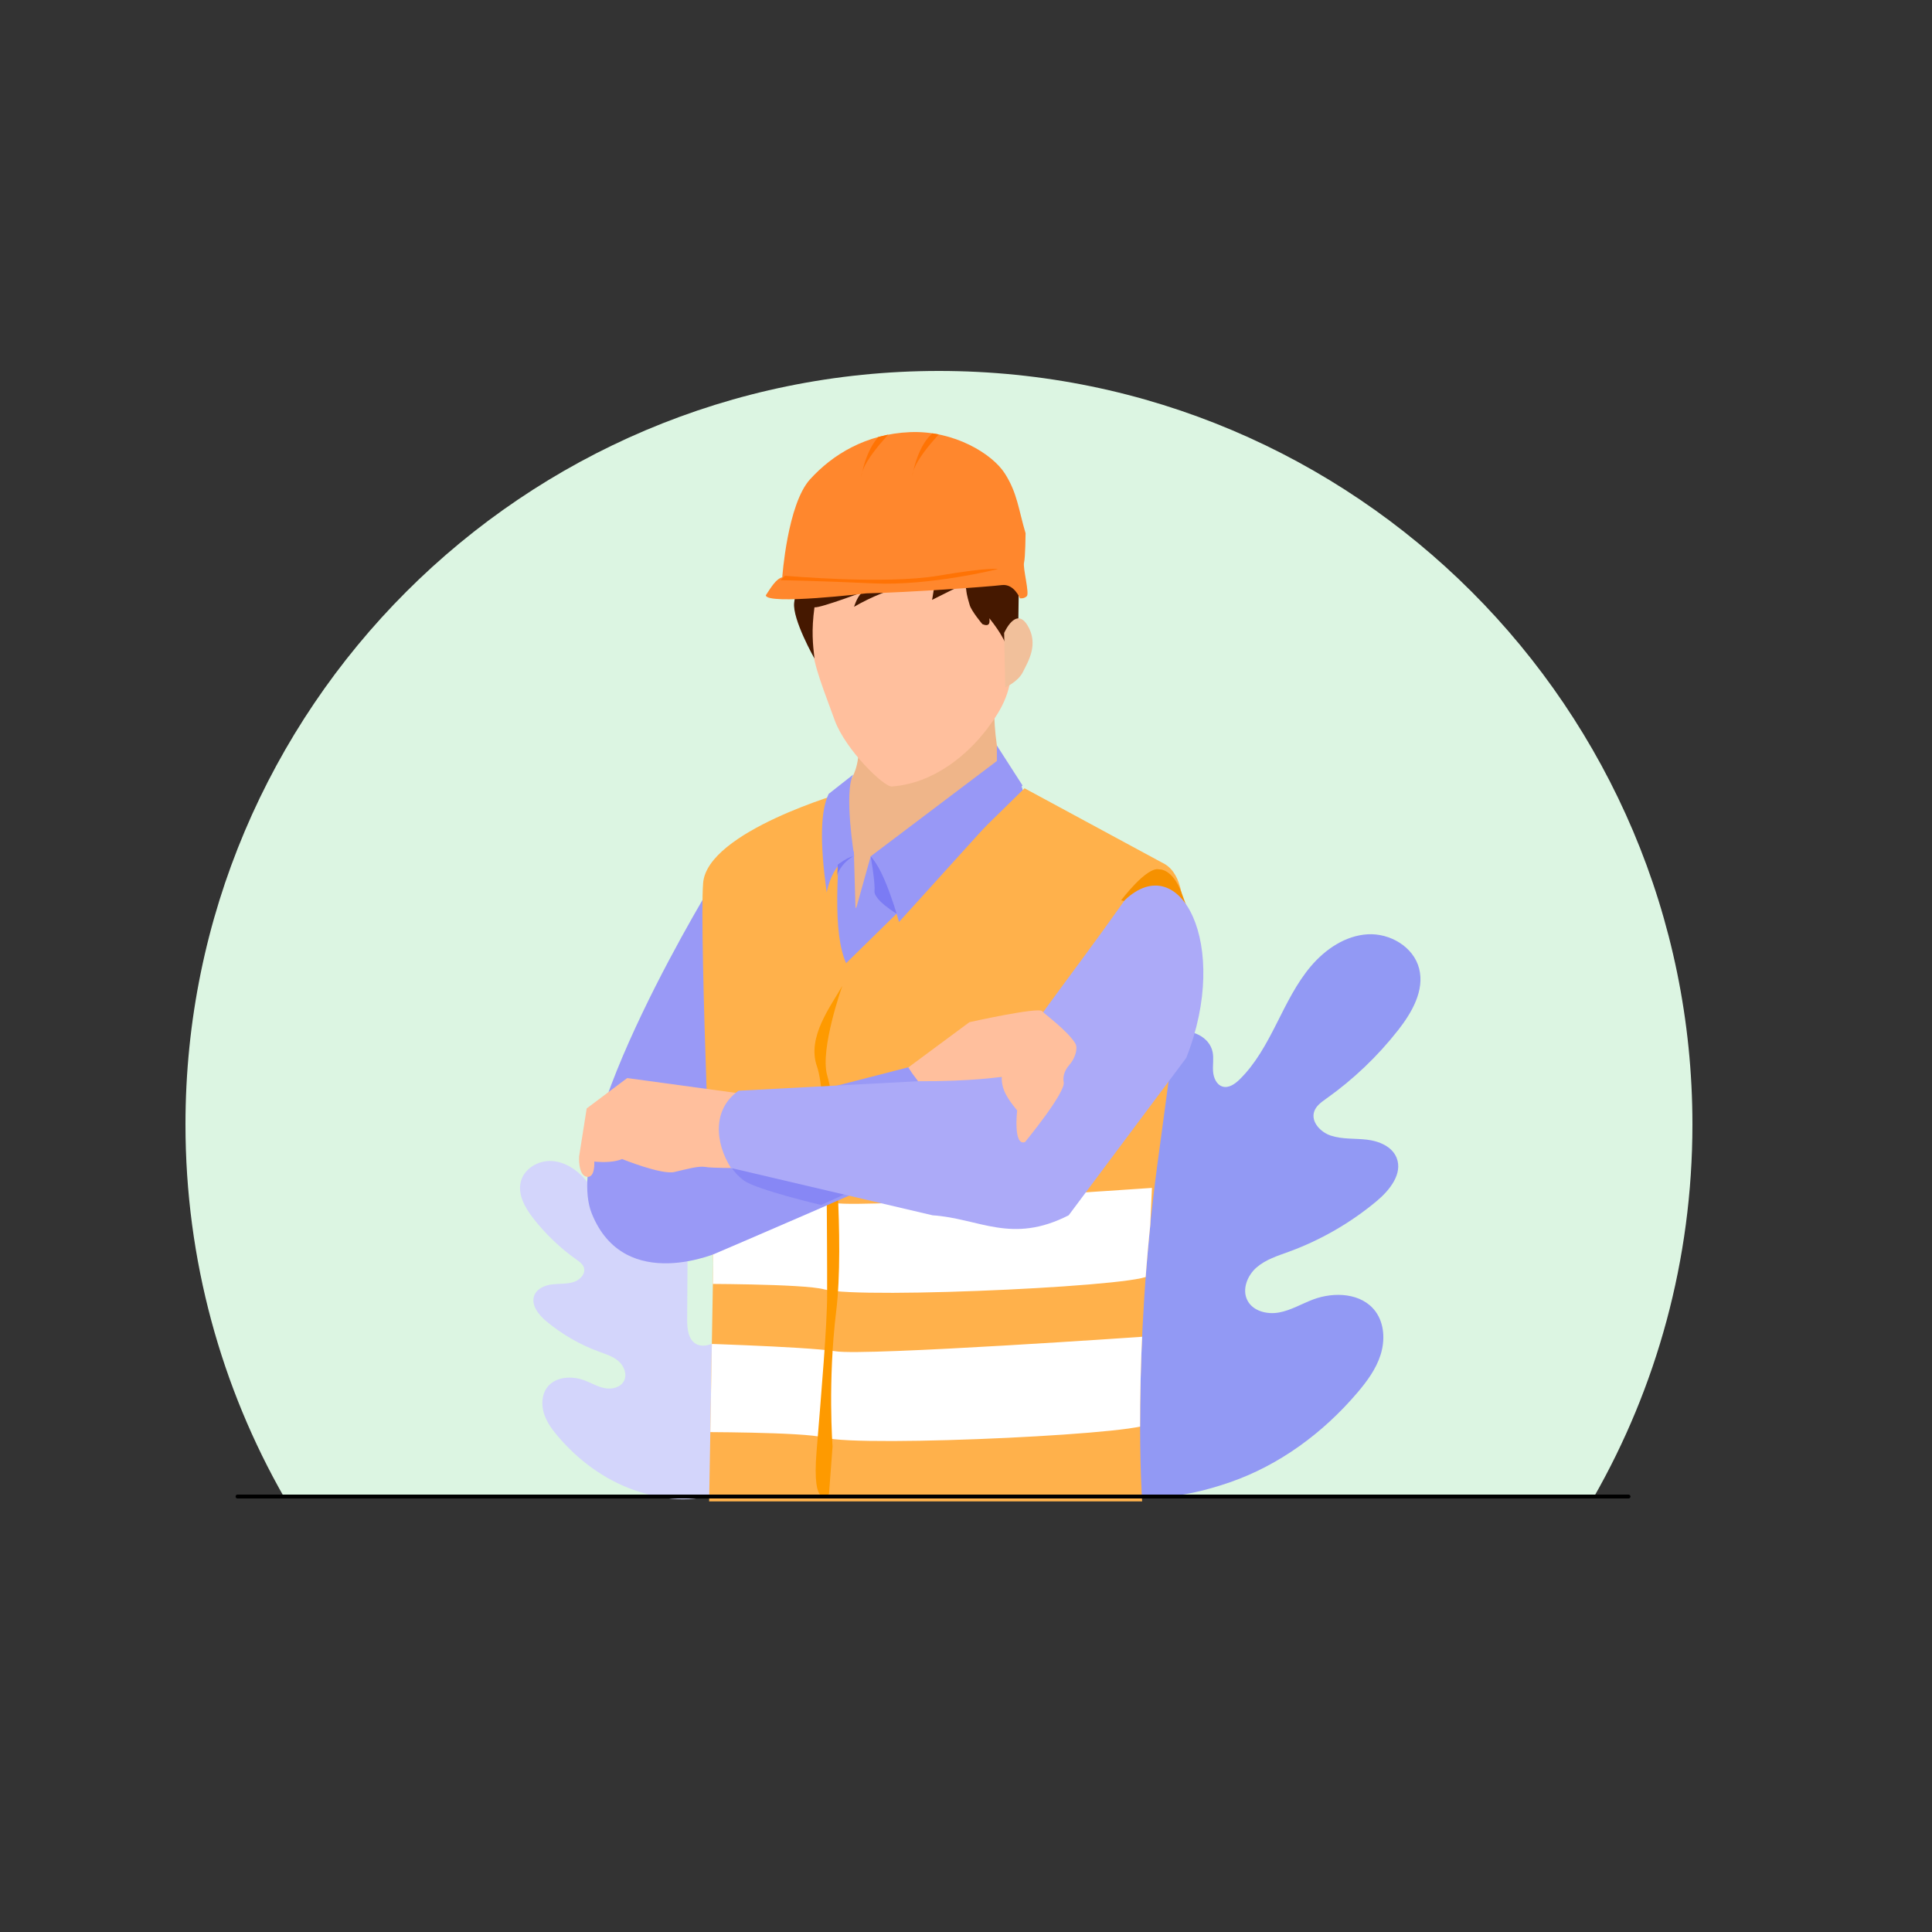 <?xml version="1.0" encoding="UTF-8" standalone="no"?>
<!DOCTYPE svg PUBLIC "-//W3C//DTD SVG 1.1//EN" "http://www.w3.org/Graphics/SVG/1.1/DTD/svg11.dtd">
<svg width="100%" height="100%" viewBox="0 0 500 500" version="1.1" xmlns="http://www.w3.org/2000/svg" xmlns:xlink="http://www.w3.org/1999/xlink" xml:space="preserve" xmlns:serif="http://www.serif.com/" style="fill-rule:evenodd;clip-rule:evenodd;stroke-linecap:round;stroke-linejoin:round;stroke-miterlimit:1.5;">
    <rect x="0" y="0" width="500" height="500" fill="#333333" stroke="none"/>
    <g transform="matrix(1,0,0,1,-547.246,-1081.77)">
        <g id="Artboard1" transform="matrix(1,0,0,1,547.246,1081.77)">
            <rect x="0" y="0" width="499.999" height="500" style="fill:none;"/>
            <g transform="matrix(1,0,0,1,-11.453,-65.453)">
                <path d="M85.026,453C68.756,424.533 59.453,391.571 59.453,356.453C59.453,248.83 146.83,161.453 254.453,161.453C362.076,161.453 449.453,248.83 449.453,356.453C449.453,391.571 440.15,424.533 423.88,453L85.026,453Z" style="fill:rgb(220,245,226);"/>
            </g>
            <g id="Background-Complete" serif:id="Background Complete">
            </g>
            <g transform="matrix(1.34,0,0,1.34,281.046,246.112)">
                <path d="M0,103.336C-15.448,92.543 -18.953,72.51 -18.342,54.502C-18.24,51.496 -18.57,48.327 -17.141,45.69C-15.71,43.053 -12.374,41.25 -9.683,42.517C-7.45,43.567 -6.478,46.164 -5.229,48.312C-3.567,51.169 -1.092,53.533 1.821,55.045C3.735,56.038 6.104,56.646 7.993,55.604C10.586,54.173 10.892,50.591 10.873,47.601C10.838,42.028 10.804,36.456 10.769,30.885C10.75,27.896 10.741,24.843 11.671,22.005C12.601,19.168 14.655,16.532 17.499,15.735C20.344,14.939 23.86,16.579 24.461,19.505C24.711,20.723 24.463,21.987 24.546,23.228C24.629,24.469 25.207,25.842 26.386,26.188C27.579,26.538 28.775,25.69 29.669,24.815C32.755,21.797 34.849,17.908 36.806,14.041C38.763,10.174 40.662,6.215 43.462,2.922C46.262,-0.37 50.135,-2.979 54.416,-3.222C58.698,-3.464 63.26,-0.821 64.342,3.382C65.427,7.597 62.968,11.873 60.292,15.285C56.322,20.347 51.626,24.823 46.397,28.529C45.455,29.198 44.434,29.921 44.073,31.028C43.424,33.022 45.313,35.001 47.28,35.656C49.509,36.398 51.927,36.167 54.258,36.441C56.589,36.716 59.114,37.744 59.996,39.947C61.221,43.003 58.665,46.206 56.15,48.304C51.115,52.505 45.365,55.823 39.231,58.07C37.032,58.875 34.718,59.581 32.944,61.126C31.171,62.672 30.101,65.358 31.172,67.464C32.244,69.572 34.994,70.246 37.298,69.818C39.601,69.392 41.663,68.141 43.858,67.313C47.967,65.762 53.272,66.045 55.904,69.596C57.634,71.93 57.786,75.18 56.911,77.962C56.037,80.744 54.263,83.141 52.379,85.351C45.794,93.076 37.364,99.296 27.833,102.601C18.303,105.905 9.472,106.8 0,103.336" style="fill:rgb(146,153,244);fill-rule:nonzero;"/>
            </g>
            <g transform="matrix(-0.805,0,0,0.805,186.59,303.059)">
                <path d="M0,103.336C-15.448,92.543 -18.953,72.51 -18.342,54.502C-18.24,51.496 -18.57,48.327 -17.141,45.69C-15.71,43.053 -12.374,41.25 -9.683,42.517C-7.45,43.567 -6.478,46.164 -5.229,48.312C-3.567,51.169 -1.092,53.533 1.821,55.045C3.735,56.038 6.104,56.646 7.993,55.604C10.586,54.173 10.892,50.591 10.873,47.601C10.838,42.028 10.804,36.456 10.769,30.885C10.75,27.896 10.741,24.843 11.671,22.005C12.601,19.168 14.655,16.532 17.499,15.735C20.344,14.939 23.86,16.579 24.461,19.505C24.711,20.723 24.463,21.987 24.546,23.228C24.629,24.469 25.207,25.842 26.386,26.188C27.579,26.538 28.775,25.69 29.669,24.815C32.755,21.797 34.849,17.908 36.806,14.041C38.763,10.174 40.662,6.215 43.462,2.922C46.262,-0.37 50.135,-2.979 54.416,-3.222C58.698,-3.464 63.26,-0.821 64.342,3.382C65.427,7.597 62.968,11.873 60.292,15.285C56.322,20.347 51.626,24.823 46.397,28.529C45.455,29.198 44.434,29.921 44.073,31.028C43.424,33.022 45.313,35.001 47.28,35.656C49.509,36.398 51.927,36.167 54.258,36.441C56.589,36.716 59.114,37.744 59.996,39.947C61.221,43.003 58.665,46.206 56.15,48.304C51.115,52.505 45.365,55.823 39.231,58.07C37.032,58.875 34.718,59.581 32.944,61.126C31.171,62.672 30.101,65.358 31.172,67.464C32.244,69.572 34.994,70.246 37.298,69.818C39.601,69.392 41.663,68.141 43.858,67.313C47.967,65.762 53.272,66.045 55.904,69.596C57.634,71.93 57.786,75.18 56.911,77.962C56.037,80.744 54.263,83.141 52.379,85.351C45.794,93.076 37.364,99.296 27.833,102.601C18.303,105.905 9.472,106.8 0,103.336" style="fill:rgb(211,213,251);fill-rule:nonzero;"/>
            </g>
            <g id="Floor">
            </g>
            <g id="Plant">
            </g>
            <g id="Device">
            </g>
            <g id="Character">
            </g>
            <g transform="matrix(0.655,0,0,0.655,-772.37,-622.278)">
                <path d="M1462.5,1296C1462.5,1296 1399.95,1397.02 1413,1429.5C1426.05,1461.98 1464,1444.5 1464,1444.5L1462.5,1296Z" style="fill:rgb(153,153,246);"/>
            </g>
            <g transform="matrix(0.655,0,0,0.655,-772.37,-622.278)">
                <path d="M1572,1218L1515.07,1220.71C1519.55,1242.49 1521.19,1255.04 1510.36,1263.8C1517.62,1265.97 1501.08,1280.49 1512,1329C1514.96,1342.18 1571.6,1267.83 1585.5,1263.4C1572.23,1261.94 1571.52,1237.41 1572,1218Z" style="fill:rgb(239,181,137);"/>
            </g>
            <g transform="matrix(0.574,0,0,0.574,-645.647,-520.085)">
                <path d="M1532.22,1151.98C1558.8,1151.98 1581.06,1175.33 1581.06,1203.98C1581.06,1217.13 1577.35,1224.81 1569.89,1234.67C1561.1,1246.27 1545.99,1259.27 1526.89,1260.67C1523.34,1260.93 1506.13,1244.24 1501.19,1230.88C1493.35,1209.67 1491.02,1203.7 1490.73,1192.53C1489.98,1163.89 1505.64,1151.98 1532.22,1151.98Z" style="fill:rgb(255,191,157);"/>
            </g>
            <g transform="matrix(0.655,0,0,0.655,-628.788,-612.199)">
                <path d="M1297.35,1271L1298,1293.5C1298,1293.5 1313.04,1278.25 1315.5,1276.5C1317.96,1274.75 1363.5,1245 1363.5,1245L1365,1249.5L1292.25,1327.5L1281,1279.5L1297.35,1271Z" style="fill:rgb(152,152,246);"/>
            </g>
            <g transform="matrix(0.574,0,0,0.574,-646.761,-520.672)">
                <path d="M1585.91,1185.91L1580,1197C1580,1197 1578.47,1192.86 1572.88,1185.91C1572.58,1185.54 1574.17,1190.44 1569.68,1188.48C1569.58,1188.43 1564.8,1182.63 1564,1180C1561.18,1170.76 1563.57,1173.79 1561,1170.56L1547,1177.56C1547,1177.56 1547.22,1176.69 1548,1171.56C1548.78,1166.42 1527.16,1171.63 1511.83,1180.69C1511.83,1180.69 1513.59,1174.94 1516,1174C1519.45,1172.66 1496.48,1181.42 1493.98,1180.91C1492.53,1191.48 1493.27,1197.72 1493.98,1204.01C1493.98,1204.01 1483.91,1186.26 1484.83,1178.8C1485.74,1171.33 1489,1169 1489,1169C1490.56,1138.68 1584.72,1138.29 1585.91,1162C1586.26,1168.87 1585.91,1185.91 1585.91,1185.91Z" style="fill:rgb(69,24,0);"/>
            </g>
            <g transform="matrix(0.598,0,0,0.563,-681.992,-509.874)">
                <path d="M1515.4,1178.39C1515.4,1178.39 1472.16,1183.88 1471.88,1179.28C1474.25,1175.48 1476.25,1171.8 1479,1171C1479,1171 1481.22,1137.47 1491,1126C1500.78,1114.53 1515.31,1105.11 1534.32,1104.28C1553.34,1103.45 1569.88,1114.24 1575.32,1123.28C1580.77,1132.33 1581.24,1139.9 1584.3,1150.78C1584.3,1150.78 1584.21,1161.88 1583.63,1164.27C1583.06,1166.66 1586.04,1178.33 1584.85,1179.66C1583.65,1180.99 1581.85,1180.66 1581.85,1180.66C1581.85,1180.66 1579.34,1173.86 1573.97,1174.59C1568.61,1175.33 1533.7,1177.98 1515.4,1178.39Z" style="fill:rgb(255,135,45);"/>
                <clipPath id="_clip1">
                    <path d="M1515.4,1178.39C1515.4,1178.39 1472.16,1183.88 1471.88,1179.28C1474.25,1175.48 1476.25,1171.8 1479,1171C1479,1171 1481.22,1137.47 1491,1126C1500.78,1114.53 1515.31,1105.11 1534.32,1104.28C1553.34,1103.45 1569.88,1114.24 1575.32,1123.28C1580.77,1132.33 1581.24,1139.9 1584.3,1150.78C1584.3,1150.78 1584.21,1161.88 1583.63,1164.27C1583.06,1166.66 1586.04,1178.33 1584.85,1179.66C1583.65,1180.99 1581.85,1180.66 1581.85,1180.66C1581.85,1180.66 1579.34,1173.86 1573.97,1174.59C1568.61,1175.33 1533.7,1177.98 1515.4,1178.39Z"/>
                </clipPath>
                <g clip-path="url(#_clip1)">
                    <g transform="matrix(0.96,0,0,1.018,267.122,1.902)">
                        <path d="M1314,1080C1314,1080 1298.5,1095.09 1298,1103C1298,1103 1300.19,1088.73 1308,1083C1315.81,1077.27 1314,1080 1314,1080Z" style="fill:rgb(255,115,4);"/>
                    </g>
                    <g transform="matrix(0.96,0,0,1.018,289.203,1.545)">
                        <path d="M1314,1080C1314,1080 1298.5,1095.09 1298,1103C1298,1103 1300.19,1088.73 1308,1083C1315.81,1077.27 1314,1080 1314,1080Z" style="fill:rgb(255,115,4);"/>
                    </g>
                </g>
            </g>
            <g transform="matrix(0.655,0,0,0.655,-772.37,-622.278)">
                <path d="M1513,1263C1509.48,1295.06 1508.33,1319.06 1513.5,1330.61L1584,1261.5L1639.5,1291.5C1652.69,1299.59 1646.6,1334.36 1636.5,1410C1626.41,1485.55 1630.47,1543.26 1630.47,1543.26L1459.38,1543.26L1461,1449C1461,1449 1455.43,1319.53 1457,1299C1458.57,1278.47 1513,1263 1513,1263Z" style="fill:rgb(255,177,75);"/>
                <clipPath id="_clip2">
                    <path d="M1513,1263C1509.48,1295.06 1508.33,1319.06 1513.5,1330.61L1584,1261.5L1639.5,1291.5C1652.69,1299.59 1646.6,1334.36 1636.5,1410C1626.41,1485.55 1630.47,1543.26 1630.47,1543.26L1459.38,1543.26L1461,1449C1461,1449 1455.43,1319.53 1457,1299C1458.57,1278.47 1513,1263 1513,1263Z"/>
                </clipPath>
                <g clip-path="url(#_clip2)">
                    <g transform="matrix(1,0,0,1,219.329,15.396)">
                        <path d="M1415.01,1404C1415.01,1404 1301.8,1411.92 1290,1410C1278.2,1408.08 1230,1396.44 1230,1396.44L1234.35,1441.92C1234.35,1441.92 1277.35,1441.83 1285.5,1444.09C1300.12,1448.15 1421.13,1442.35 1413.47,1438L1415.01,1404Z" style="fill:white;"/>
                    </g>
                    <g transform="matrix(1,0,0,1,219.329,73.953)">
                        <path d="M1415.01,1404C1415.01,1404 1301.8,1411.92 1290,1410C1278.2,1408.08 1227.83,1406.67 1227.83,1406.67L1234.35,1441.92C1234.35,1441.92 1277.35,1441.83 1285.5,1444.09C1300.12,1448.15 1421.13,1442.35 1413.47,1438L1415.01,1404Z" style="fill:white;"/>
                    </g>
                </g>
            </g>
            <g transform="matrix(1,0,0,1,-544.533,-1081.77)">
                <path d="M834.678,1314.77C834.678,1314.77 841.311,1305.93 844.533,1306.77C844.533,1306.77 847.901,1306.43 850.303,1312.77C852.705,1319.12 852.533,1319.27 852.533,1319.27L834.678,1314.77Z" style="fill:rgb(246,145,0);"/>
            </g>
            <g transform="matrix(0.655,0,0,0.755,-772.37,-756.891)">
                <path d="M1512,1340.44C1512,1340.44 1503.1,1362.08 1506,1371.03C1508.9,1379.97 1508.15,1386 1508.15,1386C1508.15,1386 1512.97,1427.89 1509.58,1452C1506.19,1476.11 1508.15,1498.29 1508.15,1498.29L1506.74,1514.57C1506.74,1514.57 1499.86,1520.89 1501.83,1500C1503.79,1479.11 1506.03,1456.62 1506,1446C1505.98,1435.38 1506.02,1438.64 1505.96,1429.58C1505.91,1420.52 1506.02,1377.96 1501.97,1368C1497.92,1358.04 1507.46,1347.4 1512,1340.44Z" style="fill:rgb(254,154,0);"/>
            </g>
            <g transform="matrix(0.655,0,0,0.655,-772.37,-622.278)">
                <path d="M1460.81,1445.76C1460.81,1445.76 1536.97,1413.26 1545,1408.5C1550.94,1404.98 1545.52,1386.46 1541.87,1377.05C1540.59,1373.75 1538.81,1371.56 1538.81,1371.56L1453.5,1393.5L1460.81,1445.76Z" style="fill:rgb(153,153,246);"/>
            </g>
            <g transform="matrix(1,0,0,1,-544.533,-1081.77)">
                <path d="M733.033,1382.27C733.033,1382.27 733.805,1384.87 737.033,1387.27C740.26,1389.67 757.033,1393.62 757.033,1393.62L765.533,1389.77L733.033,1382.27Z" style="fill:rgb(135,135,245);"/>
            </g>
            <g transform="matrix(0.655,0,0,0.655,-772.37,-622.278)">
                <path d="M1470.97,1382L1427,1376L1411,1388L1408,1407C1408,1407 1407.55,1414.37 1411,1415C1414.45,1415.63 1414,1409 1414,1409C1418.38,1409.4 1422.14,1409.17 1425,1408C1425,1408 1440.56,1414.29 1445.63,1413.12C1450.7,1411.94 1455.24,1410.65 1457.85,1411.12C1460.47,1411.59 1470.2,1411.53 1470.2,1411.53L1470.97,1382Z" style="fill:rgb(255,191,157);"/>
            </g>
            <g transform="matrix(0.655,0,0,0.655,-772.37,-622.278)">
                <path d="M1623.59,1305.72C1645.37,1285.02 1665.58,1323.21 1647.91,1368L1601.44,1430.22C1578.85,1441.76 1566.15,1431.46 1547.64,1430.22L1468.01,1411.53C1461.67,1401.51 1460.6,1388.35 1471,1381L1575,1375.5C1585.19,1356.39 1598.62,1340.96 1623.59,1305.72Z" style="fill:rgb(172,170,248);"/>
            </g>
            <g transform="matrix(0.655,0,0,0.655,-771.661,-623.725)">
                <path d="M1540.86,1379.46C1561.91,1379.58 1573.92,1377.71 1573.92,1377.71C1573.69,1382.77 1576.36,1386.55 1580,1391C1580,1391 1578.36,1405.24 1583.11,1403.49C1583.11,1403.49 1599.21,1383.95 1598.39,1379.81C1598.16,1378.64 1598.03,1375.92 1600.68,1372.93C1602.86,1370.48 1604.14,1366.48 1602.97,1364.53C1599.93,1359.48 1590.61,1352.76 1589.89,1351.8C1588.55,1350 1561.14,1356.13 1561.14,1356.13L1537,1374L1538.4,1376.16L1540.86,1379.46Z" style="fill:rgb(255,191,157);"/>
            </g>
            <g transform="matrix(0.655,0,0,0.655,-628.788,-612.199)">
                <path d="M1297.13,1240.68L1287.41,1248.32C1284.32,1254.65 1283.74,1266.86 1286.64,1287.27C1286.64,1287.27 1288.75,1274.23 1297.5,1273C1297.5,1273 1293.3,1247.52 1297.13,1240.68Z" style="fill:rgb(152,152,246);"/>
            </g>
            <g transform="matrix(0.574,0,0,0.574,-646.761,-520.672)">
                <path d="M1579.5,1192.5C1579.5,1192.5 1584.72,1180.38 1590,1189C1595.28,1197.62 1590.21,1205.47 1588,1210C1585.79,1214.53 1580,1217 1580,1217L1579.5,1192.5Z" style="fill:rgb(241,192,155);"/>
            </g>
            <g transform="matrix(0.574,0,0,0.574,-522.379,-508.802)">
                <path d="M1264,1146C1264,1146 1308.95,1150.05 1333,1146C1357.05,1141.95 1360,1143 1360,1143C1360,1143 1329.35,1150.65 1304,1149.45C1278.65,1148.26 1262,1148 1262,1148L1264,1146Z" style="fill:rgb(255,115,5);"/>
            </g>
            <g transform="matrix(0.655,0,0,0.655,-628.788,-612.199)">
                <path d="M1304,1273L1298.28,1293.5L1315.5,1282L1304,1273Z" style="fill:rgb(152,152,246);"/>
            </g>
            <g transform="matrix(0.655,0,0,0.655,-628.788,-612.199)">
                <path d="M1304,1273C1304,1273 1305.83,1283.3 1305.5,1286.74C1305.17,1290.18 1314.24,1295.67 1314.24,1295.67L1316.43,1292.62C1316.43,1292.62 1305.03,1272.99 1304,1273Z" style="fill:rgb(123,123,244);"/>
            </g>
            <g transform="matrix(0.655,0,0,0.655,-628.788,-612.199)">
                <path d="M1304,1273L1353.86,1235.33L1353.86,1229.22L1364,1245L1315.19,1298.94C1315.19,1298.94 1309.79,1278.85 1304,1273Z" style="fill:rgb(152,152,246);"/>
            </g>
            <g transform="matrix(0.655,0,0,0.655,-628.788,-612.199)">
                <path d="M1297,1273C1297,1273 1294.36,1274.57 1292.5,1277.12C1290.64,1279.68 1290.77,1281 1290.77,1281L1291,1276.27C1291,1276.27 1294.83,1273.35 1297,1273Z" style="fill:rgb(123,123,244);"/>
            </g>
            <g transform="matrix(1,0,0,1,7.468,-68.7)">
                <path d="M54,456L414,456" style="fill:none;stroke:black;stroke-width:1px;"/>
            </g>
        </g>
        <g id="Layer-1" serif:id="Layer 1">
        </g>
        <g id="Слой-1" serif:id="Слой 1">
        </g>
        <g id="Padlock">
        </g>
        <g id="Speech-Bubble" serif:id="Speech Bubble">
        </g>
    </g>
</svg>
